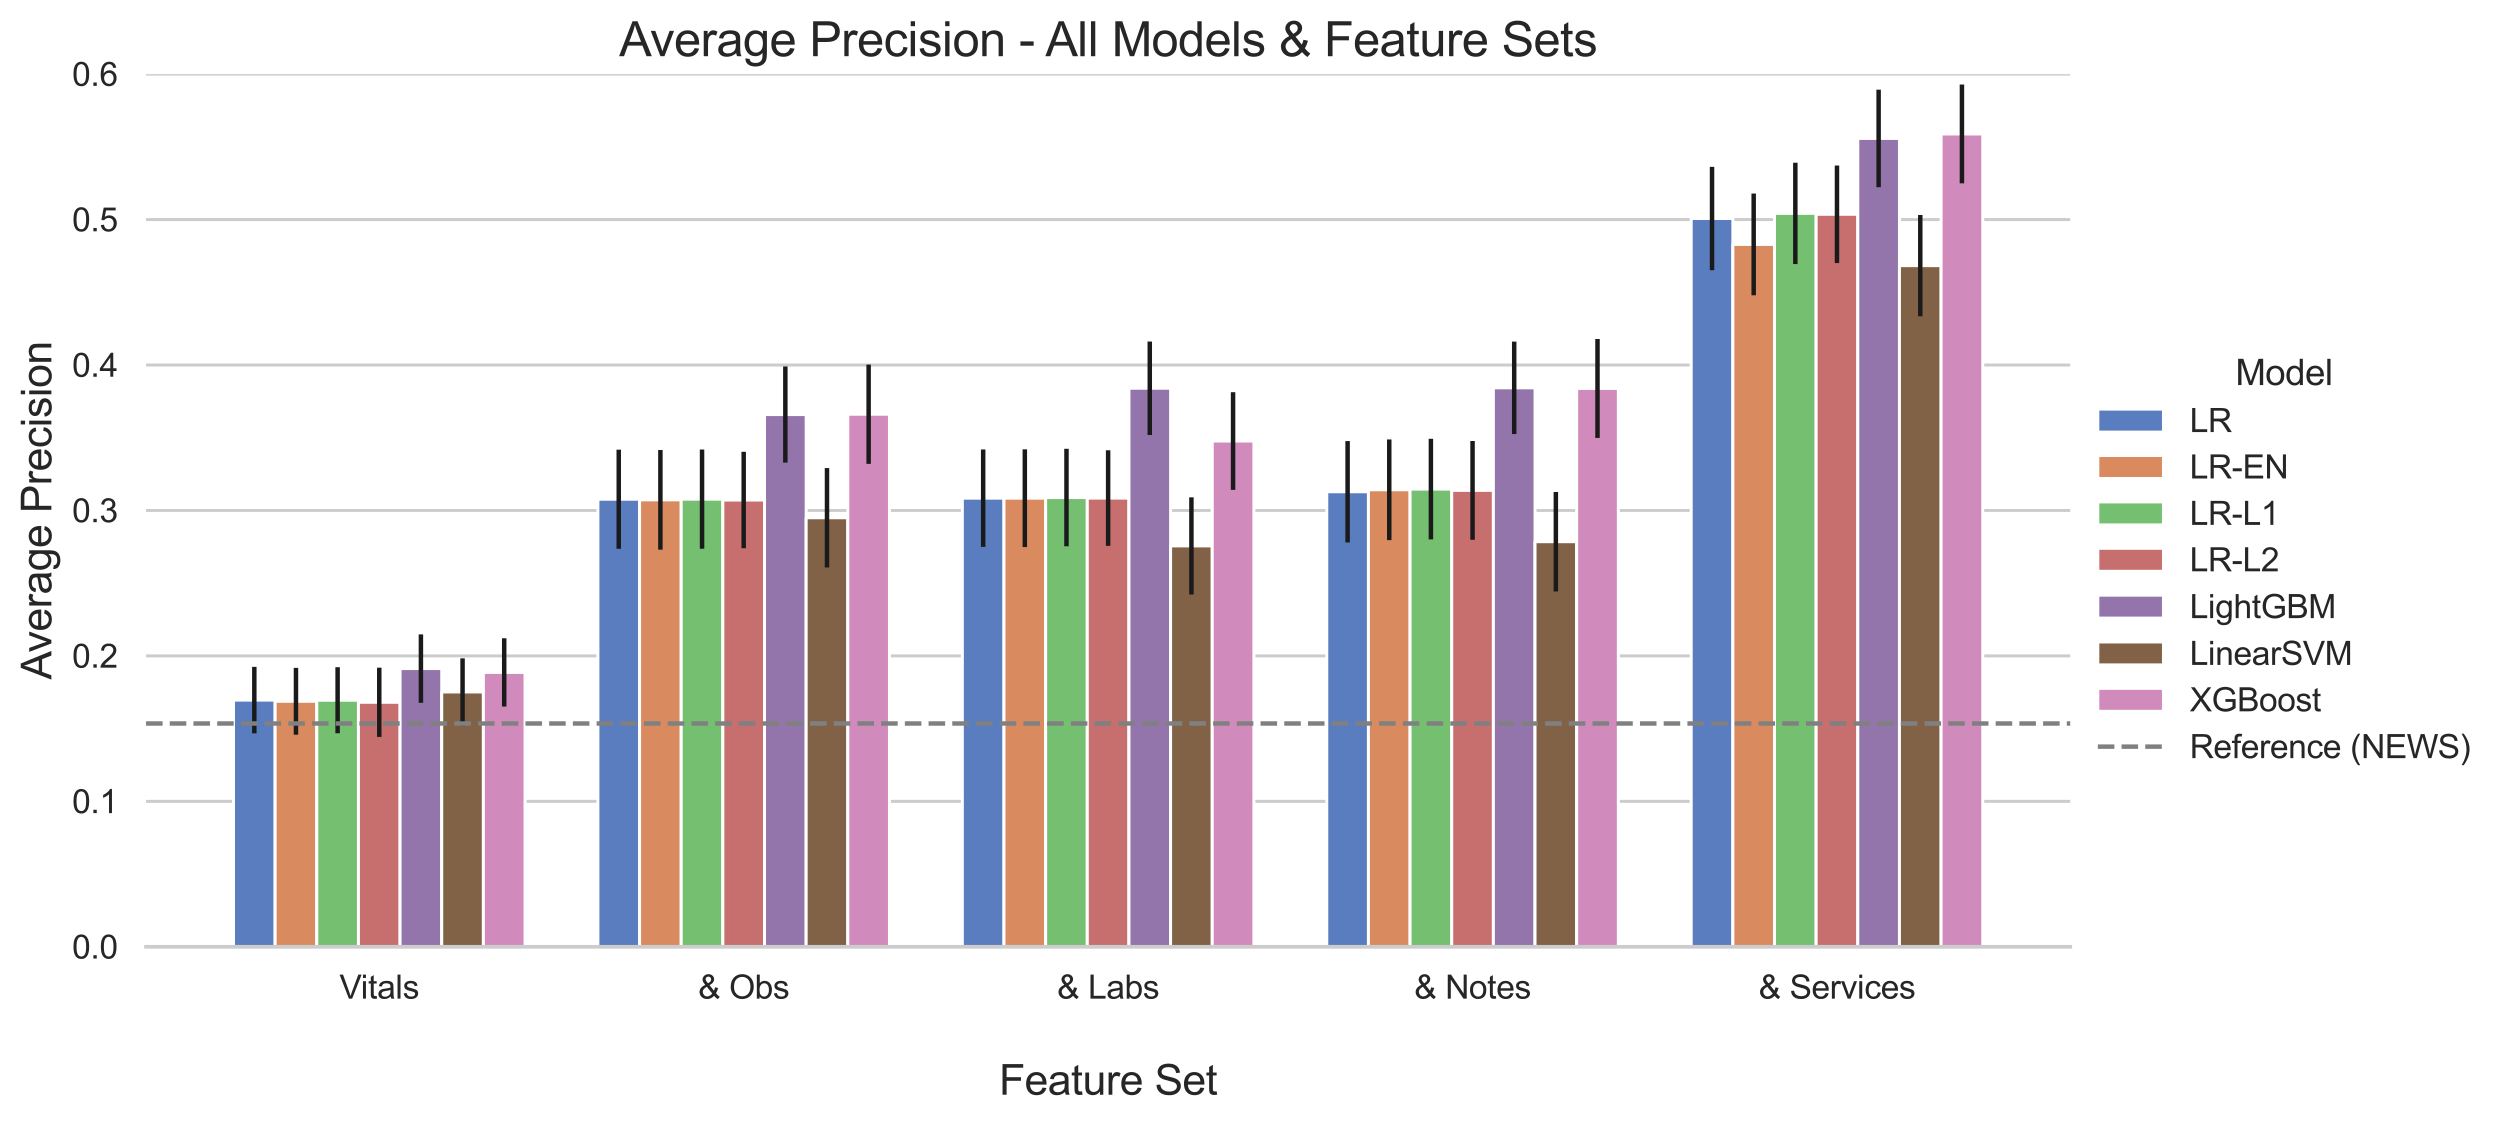 <?xml version="1.0" encoding="utf-8" standalone="no"?>
<!DOCTYPE svg PUBLIC "-//W3C//DTD SVG 1.1//EN"
  "http://www.w3.org/Graphics/SVG/1.1/DTD/svg11.dtd">
<svg xmlns:xlink="http://www.w3.org/1999/xlink" width="838.144pt" height="376.991pt" viewBox="0 0 838.144 376.991" xmlns="http://www.w3.org/2000/svg" version="1.1">
 <defs>
  <style type="text/css">*{stroke-linejoin: round; stroke-linecap: butt}</style>
 </defs>
 <g id="figure_1">
  <g id="patch_1">
   <path d="M 0 376.991 
L 838.144 376.991 
L 838.144 0 
L 0 0 
z
" style="fill: #ffffff"/>
  </g>
  <g id="axes_1">
   <g id="patch_2">
    <path d="M 48.958 317.428 
L 694.056 317.428 
L 694.056 24.848 
L 48.958 24.848 
z
" style="fill: #ffffff"/>
   </g>
   <g id="matplotlib.axis_1">
    <g id="xtick_1">
     <g id="text_1">
      <!-- Vitals -->
      <g style="fill: #262626" transform="translate(113.798 334.801)scale(0.11 -0.11)">
       <defs>
        <path id="ArialMT-56" d="M 1803 0 
L 28 4581 
L 684 4581 
L 1875 1253 
Q 2019 853 2116 503 
Q 2222 878 2363 1253 
L 3600 4581 
L 4219 4581 
L 2425 0 
L 1803 0 
z
" transform="scale(0.016)"/>
        <path id="ArialMT-69" d="M 425 3934 
L 425 4581 
L 988 4581 
L 988 3934 
L 425 3934 
z
M 425 0 
L 425 3319 
L 988 3319 
L 988 0 
L 425 0 
z
" transform="scale(0.016)"/>
        <path id="ArialMT-74" d="M 1650 503 
L 1731 6 
Q 1494 -44 1306 -44 
Q 1000 -44 831 53 
Q 663 150 594 308 
Q 525 466 525 972 
L 525 2881 
L 113 2881 
L 113 3319 
L 525 3319 
L 525 4141 
L 1084 4478 
L 1084 3319 
L 1650 3319 
L 1650 2881 
L 1084 2881 
L 1084 941 
Q 1084 700 1114 631 
Q 1144 563 1211 522 
Q 1278 481 1403 481 
Q 1497 481 1650 503 
z
" transform="scale(0.016)"/>
        <path id="ArialMT-61" d="M 2588 409 
Q 2275 144 1986 34 
Q 1697 -75 1366 -75 
Q 819 -75 525 192 
Q 231 459 231 875 
Q 231 1119 342 1320 
Q 453 1522 633 1644 
Q 813 1766 1038 1828 
Q 1203 1872 1538 1913 
Q 2219 1994 2541 2106 
Q 2544 2222 2544 2253 
Q 2544 2597 2384 2738 
Q 2169 2928 1744 2928 
Q 1347 2928 1158 2789 
Q 969 2650 878 2297 
L 328 2372 
Q 403 2725 575 2942 
Q 747 3159 1072 3276 
Q 1397 3394 1825 3394 
Q 2250 3394 2515 3294 
Q 2781 3194 2906 3042 
Q 3031 2891 3081 2659 
Q 3109 2516 3109 2141 
L 3109 1391 
Q 3109 606 3145 398 
Q 3181 191 3288 0 
L 2700 0 
Q 2613 175 2588 409 
z
M 2541 1666 
Q 2234 1541 1622 1453 
Q 1275 1403 1131 1340 
Q 988 1278 909 1158 
Q 831 1038 831 891 
Q 831 666 1001 516 
Q 1172 366 1500 366 
Q 1825 366 2078 508 
Q 2331 650 2450 897 
Q 2541 1088 2541 1459 
L 2541 1666 
z
" transform="scale(0.016)"/>
        <path id="ArialMT-6c" d="M 409 0 
L 409 4581 
L 972 4581 
L 972 0 
L 409 0 
z
" transform="scale(0.016)"/>
        <path id="ArialMT-73" d="M 197 991 
L 753 1078 
Q 800 744 1014 566 
Q 1228 388 1613 388 
Q 2000 388 2187 545 
Q 2375 703 2375 916 
Q 2375 1106 2209 1216 
Q 2094 1291 1634 1406 
Q 1016 1563 777 1677 
Q 538 1791 414 1992 
Q 291 2194 291 2438 
Q 291 2659 392 2848 
Q 494 3038 669 3163 
Q 800 3259 1026 3326 
Q 1253 3394 1513 3394 
Q 1903 3394 2198 3281 
Q 2494 3169 2634 2976 
Q 2775 2784 2828 2463 
L 2278 2388 
Q 2241 2644 2061 2787 
Q 1881 2931 1553 2931 
Q 1166 2931 1000 2803 
Q 834 2675 834 2503 
Q 834 2394 903 2306 
Q 972 2216 1119 2156 
Q 1203 2125 1616 2013 
Q 2213 1853 2448 1751 
Q 2684 1650 2818 1456 
Q 2953 1263 2953 975 
Q 2953 694 2789 445 
Q 2625 197 2315 61 
Q 2006 -75 1616 -75 
Q 969 -75 630 194 
Q 291 463 197 991 
z
" transform="scale(0.016)"/>
       </defs>
       <use xlink:href="#ArialMT-56"/>
       <use xlink:href="#ArialMT-69" x="64.949"/>
       <use xlink:href="#ArialMT-74" x="87.166"/>
       <use xlink:href="#ArialMT-61" x="114.949"/>
       <use xlink:href="#ArialMT-6c" x="170.564"/>
       <use xlink:href="#ArialMT-73" x="192.781"/>
      </g>
     </g>
    </g>
    <g id="xtick_2">
     <g id="text_2">
      <!-- &amp; Obs -->
      <g style="fill: #262626" transform="translate(234.046 334.801)scale(0.11 -0.11)">
       <defs>
        <path id="ArialMT-26" d="M 3041 541 
Q 2763 231 2434 76 
Q 2106 -78 1725 -78 
Q 1022 -78 609 397 
Q 275 784 275 1263 
Q 275 1688 548 2030 
Q 822 2372 1366 2631 
Q 1056 2988 953 3209 
Q 850 3431 850 3638 
Q 850 4050 1173 4354 
Q 1497 4659 1988 4659 
Q 2456 4659 2754 4371 
Q 3053 4084 3053 3681 
Q 3053 3028 2188 2566 
L 3009 1519 
Q 3150 1794 3228 2156 
L 3813 2031 
Q 3663 1431 3406 1044 
Q 3722 625 4122 341 
L 3744 -106 
Q 3403 113 3041 541 
z
M 1897 2928 
Q 2263 3144 2370 3306 
Q 2478 3469 2478 3666 
Q 2478 3900 2329 4048 
Q 2181 4197 1959 4197 
Q 1731 4197 1579 4050 
Q 1428 3903 1428 3691 
Q 1428 3584 1483 3467 
Q 1538 3350 1647 3219 
L 1897 2928 
z
M 2688 984 
L 1656 2263 
Q 1200 1991 1040 1758 
Q 881 1525 881 1297 
Q 881 1019 1103 719 
Q 1325 419 1731 419 
Q 1984 419 2254 576 
Q 2525 734 2688 984 
z
" transform="scale(0.016)"/>
        <path id="ArialMT-20" transform="scale(0.016)"/>
        <path id="ArialMT-4f" d="M 309 2231 
Q 309 3372 921 4017 
Q 1534 4663 2503 4663 
Q 3138 4663 3647 4359 
Q 4156 4056 4423 3514 
Q 4691 2972 4691 2284 
Q 4691 1588 4409 1038 
Q 4128 488 3612 205 
Q 3097 -78 2500 -78 
Q 1853 -78 1343 234 
Q 834 547 571 1087 
Q 309 1628 309 2231 
z
M 934 2222 
Q 934 1394 1379 917 
Q 1825 441 2497 441 
Q 3181 441 3623 922 
Q 4066 1403 4066 2288 
Q 4066 2847 3877 3264 
Q 3688 3681 3323 3911 
Q 2959 4141 2506 4141 
Q 1863 4141 1398 3698 
Q 934 3256 934 2222 
z
" transform="scale(0.016)"/>
        <path id="ArialMT-62" d="M 941 0 
L 419 0 
L 419 4581 
L 981 4581 
L 981 2947 
Q 1338 3394 1891 3394 
Q 2197 3394 2470 3270 
Q 2744 3147 2920 2923 
Q 3097 2700 3197 2384 
Q 3297 2069 3297 1709 
Q 3297 856 2875 390 
Q 2453 -75 1863 -75 
Q 1275 -75 941 416 
L 941 0 
z
M 934 1684 
Q 934 1088 1097 822 
Q 1363 388 1816 388 
Q 2184 388 2453 708 
Q 2722 1028 2722 1663 
Q 2722 2313 2464 2622 
Q 2206 2931 1841 2931 
Q 1472 2931 1203 2611 
Q 934 2291 934 1684 
z
" transform="scale(0.016)"/>
       </defs>
       <use xlink:href="#ArialMT-26"/>
       <use xlink:href="#ArialMT-20" x="66.699"/>
       <use xlink:href="#ArialMT-4f" x="94.482"/>
       <use xlink:href="#ArialMT-62" x="172.266"/>
       <use xlink:href="#ArialMT-73" x="227.881"/>
      </g>
     </g>
    </g>
    <g id="xtick_3">
     <g id="text_3">
      <!-- &amp; Labs -->
      <g style="fill: #262626" transform="translate(354.385 334.801)scale(0.11 -0.11)">
       <defs>
        <path id="ArialMT-4c" d="M 469 0 
L 469 4581 
L 1075 4581 
L 1075 541 
L 3331 541 
L 3331 0 
L 469 0 
z
" transform="scale(0.016)"/>
       </defs>
       <use xlink:href="#ArialMT-26"/>
       <use xlink:href="#ArialMT-20" x="66.699"/>
       <use xlink:href="#ArialMT-4c" x="94.482"/>
       <use xlink:href="#ArialMT-61" x="150.098"/>
       <use xlink:href="#ArialMT-62" x="205.713"/>
       <use xlink:href="#ArialMT-73" x="261.328"/>
      </g>
     </g>
    </g>
    <g id="xtick_4">
     <g id="text_4">
      <!-- &amp; Notes -->
      <g style="fill: #262626" transform="translate(474.121 334.801)scale(0.11 -0.11)">
       <defs>
        <path id="ArialMT-4e" d="M 488 0 
L 488 4581 
L 1109 4581 
L 3516 984 
L 3516 4581 
L 4097 4581 
L 4097 0 
L 3475 0 
L 1069 3600 
L 1069 0 
L 488 0 
z
" transform="scale(0.016)"/>
        <path id="ArialMT-6f" d="M 213 1659 
Q 213 2581 725 3025 
Q 1153 3394 1769 3394 
Q 2453 3394 2887 2945 
Q 3322 2497 3322 1706 
Q 3322 1066 3130 698 
Q 2938 331 2570 128 
Q 2203 -75 1769 -75 
Q 1072 -75 642 372 
Q 213 819 213 1659 
z
M 791 1659 
Q 791 1022 1069 705 
Q 1347 388 1769 388 
Q 2188 388 2466 706 
Q 2744 1025 2744 1678 
Q 2744 2294 2464 2611 
Q 2184 2928 1769 2928 
Q 1347 2928 1069 2612 
Q 791 2297 791 1659 
z
" transform="scale(0.016)"/>
        <path id="ArialMT-65" d="M 2694 1069 
L 3275 997 
Q 3138 488 2766 206 
Q 2394 -75 1816 -75 
Q 1088 -75 661 373 
Q 234 822 234 1631 
Q 234 2469 665 2931 
Q 1097 3394 1784 3394 
Q 2450 3394 2872 2941 
Q 3294 2488 3294 1666 
Q 3294 1616 3291 1516 
L 816 1516 
Q 847 969 1125 678 
Q 1403 388 1819 388 
Q 2128 388 2347 550 
Q 2566 713 2694 1069 
z
M 847 1978 
L 2700 1978 
Q 2663 2397 2488 2606 
Q 2219 2931 1791 2931 
Q 1403 2931 1139 2672 
Q 875 2413 847 1978 
z
" transform="scale(0.016)"/>
       </defs>
       <use xlink:href="#ArialMT-26"/>
       <use xlink:href="#ArialMT-20" x="66.699"/>
       <use xlink:href="#ArialMT-4e" x="94.482"/>
       <use xlink:href="#ArialMT-6f" x="166.699"/>
       <use xlink:href="#ArialMT-74" x="222.314"/>
       <use xlink:href="#ArialMT-65" x="250.098"/>
       <use xlink:href="#ArialMT-73" x="305.713"/>
      </g>
     </g>
    </g>
    <g id="xtick_5">
     <g id="text_5">
      <!-- &amp; Services -->
      <g style="fill: #262626" transform="translate(589.576 334.801)scale(0.11 -0.11)">
       <defs>
        <path id="ArialMT-53" d="M 288 1472 
L 859 1522 
Q 900 1178 1048 958 
Q 1197 738 1509 602 
Q 1822 466 2213 466 
Q 2559 466 2825 569 
Q 3091 672 3220 851 
Q 3350 1031 3350 1244 
Q 3350 1459 3225 1620 
Q 3100 1781 2813 1891 
Q 2628 1963 1997 2114 
Q 1366 2266 1113 2400 
Q 784 2572 623 2826 
Q 463 3081 463 3397 
Q 463 3744 659 4045 
Q 856 4347 1234 4503 
Q 1613 4659 2075 4659 
Q 2584 4659 2973 4495 
Q 3363 4331 3572 4012 
Q 3781 3694 3797 3291 
L 3216 3247 
Q 3169 3681 2898 3903 
Q 2628 4125 2100 4125 
Q 1550 4125 1298 3923 
Q 1047 3722 1047 3438 
Q 1047 3191 1225 3031 
Q 1400 2872 2139 2705 
Q 2878 2538 3153 2413 
Q 3553 2228 3743 1945 
Q 3934 1663 3934 1294 
Q 3934 928 3725 604 
Q 3516 281 3123 101 
Q 2731 -78 2241 -78 
Q 1619 -78 1198 103 
Q 778 284 539 648 
Q 300 1013 288 1472 
z
" transform="scale(0.016)"/>
        <path id="ArialMT-72" d="M 416 0 
L 416 3319 
L 922 3319 
L 922 2816 
Q 1116 3169 1280 3281 
Q 1444 3394 1641 3394 
Q 1925 3394 2219 3213 
L 2025 2691 
Q 1819 2813 1613 2813 
Q 1428 2813 1281 2702 
Q 1134 2591 1072 2394 
Q 978 2094 978 1738 
L 978 0 
L 416 0 
z
" transform="scale(0.016)"/>
        <path id="ArialMT-76" d="M 1344 0 
L 81 3319 
L 675 3319 
L 1388 1331 
Q 1503 1009 1600 663 
Q 1675 925 1809 1294 
L 2547 3319 
L 3125 3319 
L 1869 0 
L 1344 0 
z
" transform="scale(0.016)"/>
        <path id="ArialMT-63" d="M 2588 1216 
L 3141 1144 
Q 3050 572 2676 248 
Q 2303 -75 1759 -75 
Q 1078 -75 664 370 
Q 250 816 250 1647 
Q 250 2184 428 2587 
Q 606 2991 970 3192 
Q 1334 3394 1763 3394 
Q 2303 3394 2647 3120 
Q 2991 2847 3088 2344 
L 2541 2259 
Q 2463 2594 2264 2762 
Q 2066 2931 1784 2931 
Q 1359 2931 1093 2626 
Q 828 2322 828 1663 
Q 828 994 1084 691 
Q 1341 388 1753 388 
Q 2084 388 2306 591 
Q 2528 794 2588 1216 
z
" transform="scale(0.016)"/>
       </defs>
       <use xlink:href="#ArialMT-26"/>
       <use xlink:href="#ArialMT-20" x="66.699"/>
       <use xlink:href="#ArialMT-53" x="94.482"/>
       <use xlink:href="#ArialMT-65" x="161.182"/>
       <use xlink:href="#ArialMT-72" x="216.797"/>
       <use xlink:href="#ArialMT-76" x="250.098"/>
       <use xlink:href="#ArialMT-69" x="300.098"/>
       <use xlink:href="#ArialMT-63" x="322.314"/>
       <use xlink:href="#ArialMT-65" x="372.314"/>
       <use xlink:href="#ArialMT-73" x="427.93"/>
      </g>
     </g>
    </g>
    <g id="text_6">
     <!-- Feature Set -->
     <g style="fill: #262626" transform="translate(334.934 367.008)scale(0.14 -0.14)">
      <defs>
       <path id="ArialMT-46" d="M 525 0 
L 525 4581 
L 3616 4581 
L 3616 4041 
L 1131 4041 
L 1131 2622 
L 3281 2622 
L 3281 2081 
L 1131 2081 
L 1131 0 
L 525 0 
z
" transform="scale(0.016)"/>
       <path id="ArialMT-75" d="M 2597 0 
L 2597 488 
Q 2209 -75 1544 -75 
Q 1250 -75 995 37 
Q 741 150 617 320 
Q 494 491 444 738 
Q 409 903 409 1263 
L 409 3319 
L 972 3319 
L 972 1478 
Q 972 1038 1006 884 
Q 1059 663 1231 536 
Q 1403 409 1656 409 
Q 1909 409 2131 539 
Q 2353 669 2445 892 
Q 2538 1116 2538 1541 
L 2538 3319 
L 3100 3319 
L 3100 0 
L 2597 0 
z
" transform="scale(0.016)"/>
      </defs>
      <use xlink:href="#ArialMT-46"/>
      <use xlink:href="#ArialMT-65" x="61.084"/>
      <use xlink:href="#ArialMT-61" x="116.699"/>
      <use xlink:href="#ArialMT-74" x="172.314"/>
      <use xlink:href="#ArialMT-75" x="200.098"/>
      <use xlink:href="#ArialMT-72" x="255.713"/>
      <use xlink:href="#ArialMT-65" x="289.014"/>
      <use xlink:href="#ArialMT-20" x="344.629"/>
      <use xlink:href="#ArialMT-53" x="372.412"/>
      <use xlink:href="#ArialMT-65" x="439.111"/>
      <use xlink:href="#ArialMT-74" x="494.727"/>
     </g>
    </g>
   </g>
   <g id="matplotlib.axis_2">
    <g id="ytick_1">
     <g id="line2d_1">
      <path d="M 48.958 317.428 
L 694.056 317.428 
" clip-path="url(#peb09b0ba87)" style="fill: none; stroke: #cccccc; stroke-linecap: round"/>
     </g>
     <g id="text_7">
      <!-- 0.0 -->
      <g style="fill: #262626" transform="translate(24.168 321.364)scale(0.11 -0.11)">
       <defs>
        <path id="ArialMT-30" d="M 266 2259 
Q 266 3072 433 3567 
Q 600 4063 929 4331 
Q 1259 4600 1759 4600 
Q 2128 4600 2406 4451 
Q 2684 4303 2865 4023 
Q 3047 3744 3150 3342 
Q 3253 2941 3253 2259 
Q 3253 1453 3087 958 
Q 2922 463 2592 192 
Q 2263 -78 1759 -78 
Q 1097 -78 719 397 
Q 266 969 266 2259 
z
M 844 2259 
Q 844 1131 1108 757 
Q 1372 384 1759 384 
Q 2147 384 2411 759 
Q 2675 1134 2675 2259 
Q 2675 3391 2411 3762 
Q 2147 4134 1753 4134 
Q 1366 4134 1134 3806 
Q 844 3388 844 2259 
z
" transform="scale(0.016)"/>
        <path id="ArialMT-2e" d="M 581 0 
L 581 641 
L 1222 641 
L 1222 0 
L 581 0 
z
" transform="scale(0.016)"/>
       </defs>
       <use xlink:href="#ArialMT-30"/>
       <use xlink:href="#ArialMT-2e" x="55.615"/>
       <use xlink:href="#ArialMT-30" x="83.398"/>
      </g>
     </g>
    </g>
    <g id="ytick_2">
     <g id="line2d_2">
      <path d="M 48.958 268.664 
L 694.056 268.664 
" clip-path="url(#peb09b0ba87)" style="fill: none; stroke: #cccccc; stroke-linecap: round"/>
     </g>
     <g id="text_8">
      <!-- 0.1 -->
      <g style="fill: #262626" transform="translate(24.168 272.601)scale(0.11 -0.11)">
       <defs>
        <path id="ArialMT-31" d="M 2384 0 
L 1822 0 
L 1822 3584 
Q 1619 3391 1289 3197 
Q 959 3003 697 2906 
L 697 3450 
Q 1169 3672 1522 3987 
Q 1875 4303 2022 4600 
L 2384 4600 
L 2384 0 
z
" transform="scale(0.016)"/>
       </defs>
       <use xlink:href="#ArialMT-30"/>
       <use xlink:href="#ArialMT-2e" x="55.615"/>
       <use xlink:href="#ArialMT-31" x="83.398"/>
      </g>
     </g>
    </g>
    <g id="ytick_3">
     <g id="line2d_3">
      <path d="M 48.958 219.901 
L 694.056 219.901 
" clip-path="url(#peb09b0ba87)" style="fill: none; stroke: #cccccc; stroke-linecap: round"/>
     </g>
     <g id="text_9">
      <!-- 0.2 -->
      <g style="fill: #262626" transform="translate(24.168 223.838)scale(0.11 -0.11)">
       <defs>
        <path id="ArialMT-32" d="M 3222 541 
L 3222 0 
L 194 0 
Q 188 203 259 391 
Q 375 700 629 1000 
Q 884 1300 1366 1694 
Q 2113 2306 2375 2664 
Q 2638 3022 2638 3341 
Q 2638 3675 2398 3904 
Q 2159 4134 1775 4134 
Q 1369 4134 1125 3890 
Q 881 3647 878 3216 
L 300 3275 
Q 359 3922 746 4261 
Q 1134 4600 1788 4600 
Q 2447 4600 2831 4234 
Q 3216 3869 3216 3328 
Q 3216 3053 3103 2787 
Q 2991 2522 2730 2228 
Q 2469 1934 1863 1422 
Q 1356 997 1212 845 
Q 1069 694 975 541 
L 3222 541 
z
" transform="scale(0.016)"/>
       </defs>
       <use xlink:href="#ArialMT-30"/>
       <use xlink:href="#ArialMT-2e" x="55.615"/>
       <use xlink:href="#ArialMT-32" x="83.398"/>
      </g>
     </g>
    </g>
    <g id="ytick_4">
     <g id="line2d_4">
      <path d="M 48.958 171.137 
L 694.056 171.137 
" clip-path="url(#peb09b0ba87)" style="fill: none; stroke: #cccccc; stroke-linecap: round"/>
     </g>
     <g id="text_10">
      <!-- 0.3 -->
      <g style="fill: #262626" transform="translate(24.168 175.074)scale(0.11 -0.11)">
       <defs>
        <path id="ArialMT-33" d="M 269 1209 
L 831 1284 
Q 928 806 1161 595 
Q 1394 384 1728 384 
Q 2125 384 2398 659 
Q 2672 934 2672 1341 
Q 2672 1728 2419 1979 
Q 2166 2231 1775 2231 
Q 1616 2231 1378 2169 
L 1441 2663 
Q 1497 2656 1531 2656 
Q 1891 2656 2178 2843 
Q 2466 3031 2466 3422 
Q 2466 3731 2256 3934 
Q 2047 4138 1716 4138 
Q 1388 4138 1169 3931 
Q 950 3725 888 3313 
L 325 3413 
Q 428 3978 793 4289 
Q 1159 4600 1703 4600 
Q 2078 4600 2393 4439 
Q 2709 4278 2876 4000 
Q 3044 3722 3044 3409 
Q 3044 3113 2884 2869 
Q 2725 2625 2413 2481 
Q 2819 2388 3044 2092 
Q 3269 1797 3269 1353 
Q 3269 753 2831 336 
Q 2394 -81 1725 -81 
Q 1122 -81 723 278 
Q 325 638 269 1209 
z
" transform="scale(0.016)"/>
       </defs>
       <use xlink:href="#ArialMT-30"/>
       <use xlink:href="#ArialMT-2e" x="55.615"/>
       <use xlink:href="#ArialMT-33" x="83.398"/>
      </g>
     </g>
    </g>
    <g id="ytick_5">
     <g id="line2d_5">
      <path d="M 48.958 122.374 
L 694.056 122.374 
" clip-path="url(#peb09b0ba87)" style="fill: none; stroke: #cccccc; stroke-linecap: round"/>
     </g>
     <g id="text_11">
      <!-- 0.4 -->
      <g style="fill: #262626" transform="translate(24.168 126.311)scale(0.11 -0.11)">
       <defs>
        <path id="ArialMT-34" d="M 2069 0 
L 2069 1097 
L 81 1097 
L 81 1613 
L 2172 4581 
L 2631 4581 
L 2631 1613 
L 3250 1613 
L 3250 1097 
L 2631 1097 
L 2631 0 
L 2069 0 
z
M 2069 1613 
L 2069 3678 
L 634 1613 
L 2069 1613 
z
" transform="scale(0.016)"/>
       </defs>
       <use xlink:href="#ArialMT-30"/>
       <use xlink:href="#ArialMT-2e" x="55.615"/>
       <use xlink:href="#ArialMT-34" x="83.398"/>
      </g>
     </g>
    </g>
    <g id="ytick_6">
     <g id="line2d_6">
      <path d="M 48.958 73.611 
L 694.056 73.611 
" clip-path="url(#peb09b0ba87)" style="fill: none; stroke: #cccccc; stroke-linecap: round"/>
     </g>
     <g id="text_12">
      <!-- 0.5 -->
      <g style="fill: #262626" transform="translate(24.168 77.548)scale(0.11 -0.11)">
       <defs>
        <path id="ArialMT-35" d="M 266 1200 
L 856 1250 
Q 922 819 1161 601 
Q 1400 384 1738 384 
Q 2144 384 2425 690 
Q 2706 997 2706 1503 
Q 2706 1984 2436 2262 
Q 2166 2541 1728 2541 
Q 1456 2541 1237 2417 
Q 1019 2294 894 2097 
L 366 2166 
L 809 4519 
L 3088 4519 
L 3088 3981 
L 1259 3981 
L 1013 2750 
Q 1425 3038 1878 3038 
Q 2478 3038 2890 2622 
Q 3303 2206 3303 1553 
Q 3303 931 2941 478 
Q 2500 -78 1738 -78 
Q 1113 -78 717 272 
Q 322 622 266 1200 
z
" transform="scale(0.016)"/>
       </defs>
       <use xlink:href="#ArialMT-30"/>
       <use xlink:href="#ArialMT-2e" x="55.615"/>
       <use xlink:href="#ArialMT-35" x="83.398"/>
      </g>
     </g>
    </g>
    <g id="ytick_7">
     <g id="line2d_7">
      <path d="M 48.958 24.848 
L 694.056 24.848 
" clip-path="url(#peb09b0ba87)" style="fill: none; stroke: #cccccc; stroke-linecap: round"/>
     </g>
     <g id="text_13">
      <!-- 0.6 -->
      <g style="fill: #262626" transform="translate(24.168 28.784)scale(0.11 -0.11)">
       <defs>
        <path id="ArialMT-36" d="M 3184 3459 
L 2625 3416 
Q 2550 3747 2413 3897 
Q 2184 4138 1850 4138 
Q 1581 4138 1378 3988 
Q 1113 3794 959 3422 
Q 806 3050 800 2363 
Q 1003 2672 1297 2822 
Q 1591 2972 1913 2972 
Q 2475 2972 2870 2558 
Q 3266 2144 3266 1488 
Q 3266 1056 3080 686 
Q 2894 316 2569 119 
Q 2244 -78 1831 -78 
Q 1128 -78 684 439 
Q 241 956 241 2144 
Q 241 3472 731 4075 
Q 1159 4600 1884 4600 
Q 2425 4600 2770 4297 
Q 3116 3994 3184 3459 
z
M 888 1484 
Q 888 1194 1011 928 
Q 1134 663 1356 523 
Q 1578 384 1822 384 
Q 2178 384 2434 671 
Q 2691 959 2691 1453 
Q 2691 1928 2437 2201 
Q 2184 2475 1800 2475 
Q 1419 2475 1153 2201 
Q 888 1928 888 1484 
z
" transform="scale(0.016)"/>
       </defs>
       <use xlink:href="#ArialMT-30"/>
       <use xlink:href="#ArialMT-2e" x="55.615"/>
       <use xlink:href="#ArialMT-36" x="83.398"/>
      </g>
     </g>
    </g>
    <g id="text_14">
     <!-- Average Precision -->
     <g style="fill: #262626" transform="translate(17.221 227.819)rotate(-90)scale(0.14 -0.14)">
      <defs>
       <path id="ArialMT-41" d="M -9 0 
L 1750 4581 
L 2403 4581 
L 4278 0 
L 3588 0 
L 3053 1388 
L 1138 1388 
L 634 0 
L -9 0 
z
M 1313 1881 
L 2866 1881 
L 2388 3150 
Q 2169 3728 2063 4100 
Q 1975 3659 1816 3225 
L 1313 1881 
z
" transform="scale(0.016)"/>
       <path id="ArialMT-67" d="M 319 -275 
L 866 -356 
Q 900 -609 1056 -725 
Q 1266 -881 1628 -881 
Q 2019 -881 2231 -725 
Q 2444 -569 2519 -288 
Q 2563 -116 2559 434 
Q 2191 0 1641 0 
Q 956 0 581 494 
Q 206 988 206 1678 
Q 206 2153 378 2554 
Q 550 2956 876 3175 
Q 1203 3394 1644 3394 
Q 2231 3394 2613 2919 
L 2613 3319 
L 3131 3319 
L 3131 450 
Q 3131 -325 2973 -648 
Q 2816 -972 2473 -1159 
Q 2131 -1347 1631 -1347 
Q 1038 -1347 672 -1080 
Q 306 -813 319 -275 
z
M 784 1719 
Q 784 1066 1043 766 
Q 1303 466 1694 466 
Q 2081 466 2343 764 
Q 2606 1063 2606 1700 
Q 2606 2309 2336 2618 
Q 2066 2928 1684 2928 
Q 1309 2928 1046 2623 
Q 784 2319 784 1719 
z
" transform="scale(0.016)"/>
       <path id="ArialMT-50" d="M 494 0 
L 494 4581 
L 2222 4581 
Q 2678 4581 2919 4538 
Q 3256 4481 3484 4323 
Q 3713 4166 3852 3881 
Q 3991 3597 3991 3256 
Q 3991 2672 3619 2267 
Q 3247 1863 2275 1863 
L 1100 1863 
L 1100 0 
L 494 0 
z
M 1100 2403 
L 2284 2403 
Q 2872 2403 3119 2622 
Q 3366 2841 3366 3238 
Q 3366 3525 3220 3729 
Q 3075 3934 2838 4000 
Q 2684 4041 2272 4041 
L 1100 4041 
L 1100 2403 
z
" transform="scale(0.016)"/>
       <path id="ArialMT-6e" d="M 422 0 
L 422 3319 
L 928 3319 
L 928 2847 
Q 1294 3394 1984 3394 
Q 2284 3394 2536 3286 
Q 2788 3178 2913 3003 
Q 3038 2828 3088 2588 
Q 3119 2431 3119 2041 
L 3119 0 
L 2556 0 
L 2556 2019 
Q 2556 2363 2490 2533 
Q 2425 2703 2258 2804 
Q 2091 2906 1866 2906 
Q 1506 2906 1245 2678 
Q 984 2450 984 1813 
L 984 0 
L 422 0 
z
" transform="scale(0.016)"/>
      </defs>
      <use xlink:href="#ArialMT-41"/>
      <use xlink:href="#ArialMT-76" x="64.949"/>
      <use xlink:href="#ArialMT-65" x="114.949"/>
      <use xlink:href="#ArialMT-72" x="170.564"/>
      <use xlink:href="#ArialMT-61" x="203.865"/>
      <use xlink:href="#ArialMT-67" x="259.48"/>
      <use xlink:href="#ArialMT-65" x="315.096"/>
      <use xlink:href="#ArialMT-20" x="370.711"/>
      <use xlink:href="#ArialMT-50" x="398.494"/>
      <use xlink:href="#ArialMT-72" x="465.193"/>
      <use xlink:href="#ArialMT-65" x="498.494"/>
      <use xlink:href="#ArialMT-63" x="554.109"/>
      <use xlink:href="#ArialMT-69" x="604.109"/>
      <use xlink:href="#ArialMT-73" x="626.326"/>
      <use xlink:href="#ArialMT-69" x="676.326"/>
      <use xlink:href="#ArialMT-6f" x="698.543"/>
      <use xlink:href="#ArialMT-6e" x="754.158"/>
     </g>
    </g>
   </g>
   <g id="patch_3">
    <path d="M 78.28 317.428 
L 92.243 317.428 
L 92.243 234.72 
L 78.28 234.72 
z
" clip-path="url(#peb09b0ba87)" style="fill: #597dbf; stroke: #ffffff; stroke-linejoin: miter"/>
   </g>
   <g id="patch_4">
    <path d="M 200.458 317.428 
L 214.421 317.428 
L 214.421 167.367 
L 200.458 167.367 
z
" clip-path="url(#peb09b0ba87)" style="fill: #597dbf; stroke: #ffffff; stroke-linejoin: miter"/>
   </g>
   <g id="patch_5">
    <path d="M 322.636 317.428 
L 336.599 317.428 
L 336.599 167.021 
L 322.636 167.021 
z
" clip-path="url(#peb09b0ba87)" style="fill: #597dbf; stroke: #ffffff; stroke-linejoin: miter"/>
   </g>
   <g id="patch_6">
    <path d="M 444.813 317.428 
L 458.776 317.428 
L 458.776 164.863 
L 444.813 164.863 
z
" clip-path="url(#peb09b0ba87)" style="fill: #597dbf; stroke: #ffffff; stroke-linejoin: miter"/>
   </g>
   <g id="patch_7">
    <path d="M 566.991 317.428 
L 580.954 317.428 
L 580.954 73.267 
L 566.991 73.267 
z
" clip-path="url(#peb09b0ba87)" style="fill: #597dbf; stroke: #ffffff; stroke-linejoin: miter"/>
   </g>
   <g id="patch_8">
    <path d="M 92.243 317.428 
L 106.206 317.428 
L 106.206 235.124 
L 92.243 235.124 
z
" clip-path="url(#peb09b0ba87)" style="fill: #d98b5f; stroke: #ffffff; stroke-linejoin: miter"/>
   </g>
   <g id="patch_9">
    <path d="M 214.421 317.428 
L 228.384 317.428 
L 228.384 167.579 
L 214.421 167.579 
z
" clip-path="url(#peb09b0ba87)" style="fill: #d98b5f; stroke: #ffffff; stroke-linejoin: miter"/>
   </g>
   <g id="patch_10">
    <path d="M 336.599 317.428 
L 350.562 317.428 
L 350.562 167.026 
L 336.599 167.026 
z
" clip-path="url(#peb09b0ba87)" style="fill: #d98b5f; stroke: #ffffff; stroke-linejoin: miter"/>
   </g>
   <g id="patch_11">
    <path d="M 458.776 317.428 
L 472.74 317.428 
L 472.74 164.211 
L 458.776 164.211 
z
" clip-path="url(#peb09b0ba87)" style="fill: #d98b5f; stroke: #ffffff; stroke-linejoin: miter"/>
   </g>
   <g id="patch_12">
    <path d="M 580.954 317.428 
L 594.917 317.428 
L 594.917 81.941 
L 580.954 81.941 
z
" clip-path="url(#peb09b0ba87)" style="fill: #d98b5f; stroke: #ffffff; stroke-linejoin: miter"/>
   </g>
   <g id="patch_13">
    <path d="M 106.206 317.428 
L 120.17 317.428 
L 120.17 234.759 
L 106.206 234.759 
z
" clip-path="url(#peb09b0ba87)" style="fill: #75bf71; stroke: #ffffff; stroke-linejoin: miter"/>
   </g>
   <g id="patch_14">
    <path d="M 228.384 317.428 
L 242.347 317.428 
L 242.347 167.346 
L 228.384 167.346 
z
" clip-path="url(#peb09b0ba87)" style="fill: #75bf71; stroke: #ffffff; stroke-linejoin: miter"/>
   </g>
   <g id="patch_15">
    <path d="M 350.562 317.428 
L 364.525 317.428 
L 364.525 166.807 
L 350.562 166.807 
z
" clip-path="url(#peb09b0ba87)" style="fill: #75bf71; stroke: #ffffff; stroke-linejoin: miter"/>
   </g>
   <g id="patch_16">
    <path d="M 472.74 317.428 
L 486.703 317.428 
L 486.703 163.972 
L 472.74 163.972 
z
" clip-path="url(#peb09b0ba87)" style="fill: #75bf71; stroke: #ffffff; stroke-linejoin: miter"/>
   </g>
   <g id="patch_17">
    <path d="M 594.917 317.428 
L 608.881 317.428 
L 608.881 71.541 
L 594.917 71.541 
z
" clip-path="url(#peb09b0ba87)" style="fill: #75bf71; stroke: #ffffff; stroke-linejoin: miter"/>
   </g>
   <g id="patch_18">
    <path d="M 120.17 317.428 
L 134.133 317.428 
L 134.133 235.455 
L 120.17 235.455 
z
" clip-path="url(#peb09b0ba87)" style="fill: #c76e6e; stroke: #ffffff; stroke-linejoin: miter"/>
   </g>
   <g id="patch_19">
    <path d="M 242.347 317.428 
L 256.311 317.428 
L 256.311 167.631 
L 242.347 167.631 
z
" clip-path="url(#peb09b0ba87)" style="fill: #c76e6e; stroke: #ffffff; stroke-linejoin: miter"/>
   </g>
   <g id="patch_20">
    <path d="M 364.525 317.428 
L 378.488 317.428 
L 378.488 166.985 
L 364.525 166.985 
z
" clip-path="url(#peb09b0ba87)" style="fill: #c76e6e; stroke: #ffffff; stroke-linejoin: miter"/>
   </g>
   <g id="patch_21">
    <path d="M 486.703 317.428 
L 500.666 317.428 
L 500.666 164.407 
L 486.703 164.407 
z
" clip-path="url(#peb09b0ba87)" style="fill: #c76e6e; stroke: #ffffff; stroke-linejoin: miter"/>
   </g>
   <g id="patch_22">
    <path d="M 608.881 317.428 
L 622.844 317.428 
L 622.844 71.846 
L 608.881 71.846 
z
" clip-path="url(#peb09b0ba87)" style="fill: #c76e6e; stroke: #ffffff; stroke-linejoin: miter"/>
   </g>
   <g id="patch_23">
    <path d="M 134.133 317.428 
L 148.096 317.428 
L 148.096 224.155 
L 134.133 224.155 
z
" clip-path="url(#peb09b0ba87)" style="fill: #9475ab; stroke: #ffffff; stroke-linejoin: miter"/>
   </g>
   <g id="patch_24">
    <path d="M 256.311 317.428 
L 270.274 317.428 
L 270.274 138.984 
L 256.311 138.984 
z
" clip-path="url(#peb09b0ba87)" style="fill: #9475ab; stroke: #ffffff; stroke-linejoin: miter"/>
   </g>
   <g id="patch_25">
    <path d="M 378.488 317.428 
L 392.451 317.428 
L 392.451 130.169 
L 378.488 130.169 
z
" clip-path="url(#peb09b0ba87)" style="fill: #9475ab; stroke: #ffffff; stroke-linejoin: miter"/>
   </g>
   <g id="patch_26">
    <path d="M 500.666 317.428 
L 514.629 317.428 
L 514.629 130.031 
L 500.666 130.031 
z
" clip-path="url(#peb09b0ba87)" style="fill: #9475ab; stroke: #ffffff; stroke-linejoin: miter"/>
   </g>
   <g id="patch_27">
    <path d="M 622.844 317.428 
L 636.807 317.428 
L 636.807 46.406 
L 622.844 46.406 
z
" clip-path="url(#peb09b0ba87)" style="fill: #9475ab; stroke: #ffffff; stroke-linejoin: miter"/>
   </g>
   <g id="patch_28">
    <path d="M 148.096 317.428 
L 162.059 317.428 
L 162.059 231.982 
L 148.096 231.982 
z
" clip-path="url(#peb09b0ba87)" style="fill: #826246; stroke: #ffffff; stroke-linejoin: miter"/>
   </g>
   <g id="patch_29">
    <path d="M 270.274 317.428 
L 284.237 317.428 
L 284.237 173.581 
L 270.274 173.581 
z
" clip-path="url(#peb09b0ba87)" style="fill: #826246; stroke: #ffffff; stroke-linejoin: miter"/>
   </g>
   <g id="patch_30">
    <path d="M 392.451 317.428 
L 406.415 317.428 
L 406.415 183.028 
L 392.451 183.028 
z
" clip-path="url(#peb09b0ba87)" style="fill: #826246; stroke: #ffffff; stroke-linejoin: miter"/>
   </g>
   <g id="patch_31">
    <path d="M 514.629 317.428 
L 528.592 317.428 
L 528.592 181.61 
L 514.629 181.61 
z
" clip-path="url(#peb09b0ba87)" style="fill: #826246; stroke: #ffffff; stroke-linejoin: miter"/>
   </g>
   <g id="patch_32">
    <path d="M 636.807 317.428 
L 650.77 317.428 
L 650.77 89.051 
L 636.807 89.051 
z
" clip-path="url(#peb09b0ba87)" style="fill: #826246; stroke: #ffffff; stroke-linejoin: miter"/>
   </g>
   <g id="patch_33">
    <path d="M 162.059 317.428 
L 176.022 317.428 
L 176.022 225.432 
L 162.059 225.432 
z
" clip-path="url(#peb09b0ba87)" style="fill: #d08abb; stroke: #ffffff; stroke-linejoin: miter"/>
   </g>
   <g id="patch_34">
    <path d="M 284.237 317.428 
L 298.2 317.428 
L 298.2 138.873 
L 284.237 138.873 
z
" clip-path="url(#peb09b0ba87)" style="fill: #d08abb; stroke: #ffffff; stroke-linejoin: miter"/>
   </g>
   <g id="patch_35">
    <path d="M 406.415 317.428 
L 420.378 317.428 
L 420.378 147.855 
L 406.415 147.855 
z
" clip-path="url(#peb09b0ba87)" style="fill: #d08abb; stroke: #ffffff; stroke-linejoin: miter"/>
   </g>
   <g id="patch_36">
    <path d="M 528.592 317.428 
L 542.556 317.428 
L 542.556 130.237 
L 528.592 130.237 
z
" clip-path="url(#peb09b0ba87)" style="fill: #d08abb; stroke: #ffffff; stroke-linejoin: miter"/>
   </g>
   <g id="patch_37">
    <path d="M 650.77 317.428 
L 664.733 317.428 
L 664.733 44.907 
L 650.77 44.907 
z
" clip-path="url(#peb09b0ba87)" style="fill: #d08abb; stroke: #ffffff; stroke-linejoin: miter"/>
   </g>
   <g id="line2d_8">
    <path clip-path="url(#peb09b0ba87)" style="fill: none; stroke: #424242; stroke-width: 2.7; stroke-linecap: round"/>
   </g>
   <g id="line2d_9">
    <path clip-path="url(#peb09b0ba87)" style="fill: none; stroke: #424242; stroke-width: 2.7; stroke-linecap: round"/>
   </g>
   <g id="line2d_10">
    <path clip-path="url(#peb09b0ba87)" style="fill: none; stroke: #424242; stroke-width: 2.7; stroke-linecap: round"/>
   </g>
   <g id="line2d_11">
    <path clip-path="url(#peb09b0ba87)" style="fill: none; stroke: #424242; stroke-width: 2.7; stroke-linecap: round"/>
   </g>
   <g id="line2d_12">
    <path clip-path="url(#peb09b0ba87)" style="fill: none; stroke: #424242; stroke-width: 2.7; stroke-linecap: round"/>
   </g>
   <g id="line2d_13">
    <path clip-path="url(#peb09b0ba87)" style="fill: none; stroke: #424242; stroke-width: 2.7; stroke-linecap: round"/>
   </g>
   <g id="line2d_14">
    <path clip-path="url(#peb09b0ba87)" style="fill: none; stroke: #424242; stroke-width: 2.7; stroke-linecap: round"/>
   </g>
   <g id="line2d_15">
    <path clip-path="url(#peb09b0ba87)" style="fill: none; stroke: #424242; stroke-width: 2.7; stroke-linecap: round"/>
   </g>
   <g id="line2d_16">
    <path clip-path="url(#peb09b0ba87)" style="fill: none; stroke: #424242; stroke-width: 2.7; stroke-linecap: round"/>
   </g>
   <g id="line2d_17">
    <path clip-path="url(#peb09b0ba87)" style="fill: none; stroke: #424242; stroke-width: 2.7; stroke-linecap: round"/>
   </g>
   <g id="line2d_18">
    <path clip-path="url(#peb09b0ba87)" style="fill: none; stroke: #424242; stroke-width: 2.7; stroke-linecap: round"/>
   </g>
   <g id="line2d_19">
    <path clip-path="url(#peb09b0ba87)" style="fill: none; stroke: #424242; stroke-width: 2.7; stroke-linecap: round"/>
   </g>
   <g id="line2d_20">
    <path clip-path="url(#peb09b0ba87)" style="fill: none; stroke: #424242; stroke-width: 2.7; stroke-linecap: round"/>
   </g>
   <g id="line2d_21">
    <path clip-path="url(#peb09b0ba87)" style="fill: none; stroke: #424242; stroke-width: 2.7; stroke-linecap: round"/>
   </g>
   <g id="line2d_22">
    <path clip-path="url(#peb09b0ba87)" style="fill: none; stroke: #424242; stroke-width: 2.7; stroke-linecap: round"/>
   </g>
   <g id="line2d_23">
    <path clip-path="url(#peb09b0ba87)" style="fill: none; stroke: #424242; stroke-width: 2.7; stroke-linecap: round"/>
   </g>
   <g id="line2d_24">
    <path clip-path="url(#peb09b0ba87)" style="fill: none; stroke: #424242; stroke-width: 2.7; stroke-linecap: round"/>
   </g>
   <g id="line2d_25">
    <path clip-path="url(#peb09b0ba87)" style="fill: none; stroke: #424242; stroke-width: 2.7; stroke-linecap: round"/>
   </g>
   <g id="line2d_26">
    <path clip-path="url(#peb09b0ba87)" style="fill: none; stroke: #424242; stroke-width: 2.7; stroke-linecap: round"/>
   </g>
   <g id="line2d_27">
    <path clip-path="url(#peb09b0ba87)" style="fill: none; stroke: #424242; stroke-width: 2.7; stroke-linecap: round"/>
   </g>
   <g id="line2d_28">
    <path clip-path="url(#peb09b0ba87)" style="fill: none; stroke: #424242; stroke-width: 2.7; stroke-linecap: round"/>
   </g>
   <g id="line2d_29">
    <path clip-path="url(#peb09b0ba87)" style="fill: none; stroke: #424242; stroke-width: 2.7; stroke-linecap: round"/>
   </g>
   <g id="line2d_30">
    <path clip-path="url(#peb09b0ba87)" style="fill: none; stroke: #424242; stroke-width: 2.7; stroke-linecap: round"/>
   </g>
   <g id="line2d_31">
    <path clip-path="url(#peb09b0ba87)" style="fill: none; stroke: #424242; stroke-width: 2.7; stroke-linecap: round"/>
   </g>
   <g id="line2d_32">
    <path clip-path="url(#peb09b0ba87)" style="fill: none; stroke: #424242; stroke-width: 2.7; stroke-linecap: round"/>
   </g>
   <g id="line2d_33">
    <path clip-path="url(#peb09b0ba87)" style="fill: none; stroke: #424242; stroke-width: 2.7; stroke-linecap: round"/>
   </g>
   <g id="line2d_34">
    <path clip-path="url(#peb09b0ba87)" style="fill: none; stroke: #424242; stroke-width: 2.7; stroke-linecap: round"/>
   </g>
   <g id="line2d_35">
    <path clip-path="url(#peb09b0ba87)" style="fill: none; stroke: #424242; stroke-width: 2.7; stroke-linecap: round"/>
   </g>
   <g id="line2d_36">
    <path clip-path="url(#peb09b0ba87)" style="fill: none; stroke: #424242; stroke-width: 2.7; stroke-linecap: round"/>
   </g>
   <g id="line2d_37">
    <path clip-path="url(#peb09b0ba87)" style="fill: none; stroke: #424242; stroke-width: 2.7; stroke-linecap: round"/>
   </g>
   <g id="line2d_38">
    <path clip-path="url(#peb09b0ba87)" style="fill: none; stroke: #424242; stroke-width: 2.7; stroke-linecap: round"/>
   </g>
   <g id="line2d_39">
    <path clip-path="url(#peb09b0ba87)" style="fill: none; stroke: #424242; stroke-width: 2.7; stroke-linecap: round"/>
   </g>
   <g id="line2d_40">
    <path clip-path="url(#peb09b0ba87)" style="fill: none; stroke: #424242; stroke-width: 2.7; stroke-linecap: round"/>
   </g>
   <g id="line2d_41">
    <path clip-path="url(#peb09b0ba87)" style="fill: none; stroke: #424242; stroke-width: 2.7; stroke-linecap: round"/>
   </g>
   <g id="line2d_42">
    <path clip-path="url(#peb09b0ba87)" style="fill: none; stroke: #424242; stroke-width: 2.7; stroke-linecap: round"/>
   </g>
   <g id="LineCollection_1">
    <path d="M 85.262 245.861 
L 85.262 223.578 
" clip-path="url(#peb09b0ba87)" style="fill: none; stroke: #1a1a1a; stroke-width: 1.5"/>
    <path d="M 207.439 183.981 
L 207.439 150.754 
" clip-path="url(#peb09b0ba87)" style="fill: none; stroke: #1a1a1a; stroke-width: 1.5"/>
    <path d="M 329.617 183.346 
L 329.617 150.696 
" clip-path="url(#peb09b0ba87)" style="fill: none; stroke: #1a1a1a; stroke-width: 1.5"/>
    <path d="M 451.795 181.863 
L 451.795 147.864 
" clip-path="url(#peb09b0ba87)" style="fill: none; stroke: #1a1a1a; stroke-width: 1.5"/>
    <path d="M 573.973 90.581 
L 573.973 55.953 
" clip-path="url(#peb09b0ba87)" style="fill: none; stroke: #1a1a1a; stroke-width: 1.5"/>
    <path d="M 99.225 246.329 
L 99.225 223.918 
" clip-path="url(#peb09b0ba87)" style="fill: none; stroke: #1a1a1a; stroke-width: 1.5"/>
    <path d="M 221.403 184.284 
L 221.403 150.874 
" clip-path="url(#peb09b0ba87)" style="fill: none; stroke: #1a1a1a; stroke-width: 1.5"/>
    <path d="M 343.58 183.403 
L 343.58 150.65 
" clip-path="url(#peb09b0ba87)" style="fill: none; stroke: #1a1a1a; stroke-width: 1.5"/>
    <path d="M 465.758 181.077 
L 465.758 147.345 
" clip-path="url(#peb09b0ba87)" style="fill: none; stroke: #1a1a1a; stroke-width: 1.5"/>
    <path d="M 587.936 98.992 
L 587.936 64.891 
" clip-path="url(#peb09b0ba87)" style="fill: none; stroke: #1a1a1a; stroke-width: 1.5"/>
    <path d="M 113.188 245.829 
L 113.188 223.689 
" clip-path="url(#peb09b0ba87)" style="fill: none; stroke: #1a1a1a; stroke-width: 1.5"/>
    <path d="M 235.366 183.978 
L 235.366 150.713 
" clip-path="url(#peb09b0ba87)" style="fill: none; stroke: #1a1a1a; stroke-width: 1.5"/>
    <path d="M 357.544 183.143 
L 357.544 150.471 
" clip-path="url(#peb09b0ba87)" style="fill: none; stroke: #1a1a1a; stroke-width: 1.5"/>
    <path d="M 479.721 180.837 
L 479.721 147.108 
" clip-path="url(#peb09b0ba87)" style="fill: none; stroke: #1a1a1a; stroke-width: 1.5"/>
    <path d="M 601.899 88.52 
L 601.899 54.562 
" clip-path="url(#peb09b0ba87)" style="fill: none; stroke: #1a1a1a; stroke-width: 1.5"/>
    <path d="M 127.151 247.067 
L 127.151 223.842 
" clip-path="url(#peb09b0ba87)" style="fill: none; stroke: #1a1a1a; stroke-width: 1.5"/>
    <path d="M 249.329 183.799 
L 249.329 151.463 
" clip-path="url(#peb09b0ba87)" style="fill: none; stroke: #1a1a1a; stroke-width: 1.5"/>
    <path d="M 371.507 183.005 
L 371.507 150.966 
" clip-path="url(#peb09b0ba87)" style="fill: none; stroke: #1a1a1a; stroke-width: 1.5"/>
    <path d="M 493.684 180.962 
L 493.684 147.852 
" clip-path="url(#peb09b0ba87)" style="fill: none; stroke: #1a1a1a; stroke-width: 1.5"/>
    <path d="M 615.862 88.186 
L 615.862 55.505 
" clip-path="url(#peb09b0ba87)" style="fill: none; stroke: #1a1a1a; stroke-width: 1.5"/>
    <path d="M 141.114 235.616 
L 141.114 212.694 
" clip-path="url(#peb09b0ba87)" style="fill: none; stroke: #1a1a1a; stroke-width: 1.5"/>
    <path d="M 263.292 155.101 
L 263.292 122.866 
" clip-path="url(#peb09b0ba87)" style="fill: none; stroke: #1a1a1a; stroke-width: 1.5"/>
    <path d="M 385.47 145.83 
L 385.47 114.509 
" clip-path="url(#peb09b0ba87)" style="fill: none; stroke: #1a1a1a; stroke-width: 1.5"/>
    <path d="M 507.648 145.534 
L 507.648 114.529 
" clip-path="url(#peb09b0ba87)" style="fill: none; stroke: #1a1a1a; stroke-width: 1.5"/>
    <path d="M 629.825 62.75 
L 629.825 30.063 
" clip-path="url(#peb09b0ba87)" style="fill: none; stroke: #1a1a1a; stroke-width: 1.5"/>
    <path d="M 155.078 243.257 
L 155.078 220.707 
" clip-path="url(#peb09b0ba87)" style="fill: none; stroke: #1a1a1a; stroke-width: 1.5"/>
    <path d="M 277.255 190.237 
L 277.255 156.924 
" clip-path="url(#peb09b0ba87)" style="fill: none; stroke: #1a1a1a; stroke-width: 1.5"/>
    <path d="M 399.433 199.313 
L 399.433 166.742 
" clip-path="url(#peb09b0ba87)" style="fill: none; stroke: #1a1a1a; stroke-width: 1.5"/>
    <path d="M 521.611 198.282 
L 521.611 164.939 
" clip-path="url(#peb09b0ba87)" style="fill: none; stroke: #1a1a1a; stroke-width: 1.5"/>
    <path d="M 643.788 106.025 
L 643.788 72.077 
" clip-path="url(#peb09b0ba87)" style="fill: none; stroke: #1a1a1a; stroke-width: 1.5"/>
    <path d="M 169.041 236.878 
L 169.041 213.986 
" clip-path="url(#peb09b0ba87)" style="fill: none; stroke: #1a1a1a; stroke-width: 1.5"/>
    <path d="M 291.218 155.514 
L 291.218 122.232 
" clip-path="url(#peb09b0ba87)" style="fill: none; stroke: #1a1a1a; stroke-width: 1.5"/>
    <path d="M 413.396 164.232 
L 413.396 131.478 
" clip-path="url(#peb09b0ba87)" style="fill: none; stroke: #1a1a1a; stroke-width: 1.5"/>
    <path d="M 535.574 146.815 
L 535.574 113.659 
" clip-path="url(#peb09b0ba87)" style="fill: none; stroke: #1a1a1a; stroke-width: 1.5"/>
    <path d="M 657.752 61.474 
L 657.752 28.34 
" clip-path="url(#peb09b0ba87)" style="fill: none; stroke: #1a1a1a; stroke-width: 1.5"/>
   </g>
   <g id="line2d_43">
    <path d="M 48.958 242.555 
L 694.056 242.555 
" clip-path="url(#peb09b0ba87)" style="fill: none; stroke-dasharray: 5.55,2.4; stroke-dashoffset: 0; stroke: #808080; stroke-width: 1.5"/>
   </g>
   <g id="patch_38">
    <path d="M 48.958 317.428 
L 694.056 317.428 
" style="fill: none; stroke: #cccccc; stroke-width: 1.25; stroke-linejoin: miter; stroke-linecap: square"/>
   </g>
   <g id="text_15">
    <!-- Average Precision - All Models &amp; Feature Sets -->
    <g style="fill: #262626" transform="translate(207.579 18.848)scale(0.16 -0.16)">
     <defs>
      <path id="ArialMT-2d" d="M 203 1375 
L 203 1941 
L 1931 1941 
L 1931 1375 
L 203 1375 
z
" transform="scale(0.016)"/>
      <path id="ArialMT-4d" d="M 475 0 
L 475 4581 
L 1388 4581 
L 2472 1338 
Q 2622 884 2691 659 
Q 2769 909 2934 1394 
L 4031 4581 
L 4847 4581 
L 4847 0 
L 4263 0 
L 4263 3834 
L 2931 0 
L 2384 0 
L 1059 3900 
L 1059 0 
L 475 0 
z
" transform="scale(0.016)"/>
      <path id="ArialMT-64" d="M 2575 0 
L 2575 419 
Q 2259 -75 1647 -75 
Q 1250 -75 917 144 
Q 584 363 401 755 
Q 219 1147 219 1656 
Q 219 2153 384 2558 
Q 550 2963 881 3178 
Q 1213 3394 1622 3394 
Q 1922 3394 2156 3267 
Q 2391 3141 2538 2938 
L 2538 4581 
L 3097 4581 
L 3097 0 
L 2575 0 
z
M 797 1656 
Q 797 1019 1065 703 
Q 1334 388 1700 388 
Q 2069 388 2326 689 
Q 2584 991 2584 1609 
Q 2584 2291 2321 2609 
Q 2059 2928 1675 2928 
Q 1300 2928 1048 2622 
Q 797 2316 797 1656 
z
" transform="scale(0.016)"/>
     </defs>
     <use xlink:href="#ArialMT-41"/>
     <use xlink:href="#ArialMT-76" x="64.949"/>
     <use xlink:href="#ArialMT-65" x="114.949"/>
     <use xlink:href="#ArialMT-72" x="170.564"/>
     <use xlink:href="#ArialMT-61" x="203.865"/>
     <use xlink:href="#ArialMT-67" x="259.48"/>
     <use xlink:href="#ArialMT-65" x="315.096"/>
     <use xlink:href="#ArialMT-20" x="370.711"/>
     <use xlink:href="#ArialMT-50" x="398.494"/>
     <use xlink:href="#ArialMT-72" x="465.193"/>
     <use xlink:href="#ArialMT-65" x="498.494"/>
     <use xlink:href="#ArialMT-63" x="554.109"/>
     <use xlink:href="#ArialMT-69" x="604.109"/>
     <use xlink:href="#ArialMT-73" x="626.326"/>
     <use xlink:href="#ArialMT-69" x="676.326"/>
     <use xlink:href="#ArialMT-6f" x="698.543"/>
     <use xlink:href="#ArialMT-6e" x="754.158"/>
     <use xlink:href="#ArialMT-20" x="809.773"/>
     <use xlink:href="#ArialMT-2d" x="837.557"/>
     <use xlink:href="#ArialMT-20" x="870.857"/>
     <use xlink:href="#ArialMT-41" x="893.141"/>
     <use xlink:href="#ArialMT-6c" x="959.84"/>
     <use xlink:href="#ArialMT-6c" x="982.057"/>
     <use xlink:href="#ArialMT-20" x="1004.273"/>
     <use xlink:href="#ArialMT-4d" x="1032.057"/>
     <use xlink:href="#ArialMT-6f" x="1115.357"/>
     <use xlink:href="#ArialMT-64" x="1170.973"/>
     <use xlink:href="#ArialMT-65" x="1226.588"/>
     <use xlink:href="#ArialMT-6c" x="1282.203"/>
     <use xlink:href="#ArialMT-73" x="1304.42"/>
     <use xlink:href="#ArialMT-20" x="1354.42"/>
     <use xlink:href="#ArialMT-26" x="1382.203"/>
     <use xlink:href="#ArialMT-20" x="1448.902"/>
     <use xlink:href="#ArialMT-46" x="1476.686"/>
     <use xlink:href="#ArialMT-65" x="1537.77"/>
     <use xlink:href="#ArialMT-61" x="1593.385"/>
     <use xlink:href="#ArialMT-74" x="1649"/>
     <use xlink:href="#ArialMT-75" x="1676.783"/>
     <use xlink:href="#ArialMT-72" x="1732.398"/>
     <use xlink:href="#ArialMT-65" x="1765.699"/>
     <use xlink:href="#ArialMT-20" x="1821.314"/>
     <use xlink:href="#ArialMT-53" x="1849.098"/>
     <use xlink:href="#ArialMT-65" x="1915.797"/>
     <use xlink:href="#ArialMT-74" x="1971.412"/>
     <use xlink:href="#ArialMT-73" x="1999.195"/>
    </g>
   </g>
  </g>
  <g id="legend_1">
   <g id="text_16">
    <!-- Model -->
    <g style="fill: #262626" transform="translate(749.438 129.095)scale(0.12 -0.12)">
     <use xlink:href="#ArialMT-4d"/>
     <use xlink:href="#ArialMT-6f" x="83.301"/>
     <use xlink:href="#ArialMT-64" x="138.916"/>
     <use xlink:href="#ArialMT-65" x="194.531"/>
     <use xlink:href="#ArialMT-6c" x="250.146"/>
    </g>
   </g>
   <g id="patch_39">
    <path d="M 703.314 144.854 
L 725.314 144.854 
L 725.314 137.154 
L 703.314 137.154 
z
" style="fill: #597dbf; stroke: #ffffff; stroke-linejoin: miter"/>
   </g>
   <g id="text_17">
    <!-- LR -->
    <g style="fill: #262626" transform="translate(734.114 144.854)scale(0.11 -0.11)">
     <defs>
      <path id="ArialMT-52" d="M 503 0 
L 503 4581 
L 2534 4581 
Q 3147 4581 3465 4457 
Q 3784 4334 3975 4021 
Q 4166 3709 4166 3331 
Q 4166 2844 3850 2509 
Q 3534 2175 2875 2084 
Q 3116 1969 3241 1856 
Q 3506 1613 3744 1247 
L 4541 0 
L 3778 0 
L 3172 953 
Q 2906 1366 2734 1584 
Q 2563 1803 2427 1890 
Q 2291 1978 2150 2013 
Q 2047 2034 1813 2034 
L 1109 2034 
L 1109 0 
L 503 0 
z
M 1109 2559 
L 2413 2559 
Q 2828 2559 3062 2645 
Q 3297 2731 3419 2920 
Q 3541 3109 3541 3331 
Q 3541 3656 3305 3865 
Q 3069 4075 2559 4075 
L 1109 4075 
L 1109 2559 
z
" transform="scale(0.016)"/>
     </defs>
     <use xlink:href="#ArialMT-4c"/>
     <use xlink:href="#ArialMT-52" x="55.615"/>
    </g>
   </g>
   <g id="patch_40">
    <path d="M 703.314 160.414 
L 725.314 160.414 
L 725.314 152.714 
L 703.314 152.714 
z
" style="fill: #d98b5f; stroke: #ffffff; stroke-linejoin: miter"/>
   </g>
   <g id="text_18">
    <!-- LR-EN -->
    <g style="fill: #262626" transform="translate(734.114 160.414)scale(0.11 -0.11)">
     <defs>
      <path id="ArialMT-45" d="M 506 0 
L 506 4581 
L 3819 4581 
L 3819 4041 
L 1113 4041 
L 1113 2638 
L 3647 2638 
L 3647 2100 
L 1113 2100 
L 1113 541 
L 3925 541 
L 3925 0 
L 506 0 
z
" transform="scale(0.016)"/>
     </defs>
     <use xlink:href="#ArialMT-4c"/>
     <use xlink:href="#ArialMT-52" x="55.615"/>
     <use xlink:href="#ArialMT-2d" x="127.832"/>
     <use xlink:href="#ArialMT-45" x="161.133"/>
     <use xlink:href="#ArialMT-4e" x="227.832"/>
    </g>
   </g>
   <g id="patch_41">
    <path d="M 703.314 175.974 
L 725.314 175.974 
L 725.314 168.274 
L 703.314 168.274 
z
" style="fill: #75bf71; stroke: #ffffff; stroke-linejoin: miter"/>
   </g>
   <g id="text_19">
    <!-- LR-L1 -->
    <g style="fill: #262626" transform="translate(734.114 175.974)scale(0.11 -0.11)">
     <use xlink:href="#ArialMT-4c"/>
     <use xlink:href="#ArialMT-52" x="55.615"/>
     <use xlink:href="#ArialMT-2d" x="127.832"/>
     <use xlink:href="#ArialMT-4c" x="161.133"/>
     <use xlink:href="#ArialMT-31" x="216.748"/>
    </g>
   </g>
   <g id="patch_42">
    <path d="M 703.314 191.533 
L 725.314 191.533 
L 725.314 183.833 
L 703.314 183.833 
z
" style="fill: #c76e6e; stroke: #ffffff; stroke-linejoin: miter"/>
   </g>
   <g id="text_20">
    <!-- LR-L2 -->
    <g style="fill: #262626" transform="translate(734.114 191.533)scale(0.11 -0.11)">
     <use xlink:href="#ArialMT-4c"/>
     <use xlink:href="#ArialMT-52" x="55.615"/>
     <use xlink:href="#ArialMT-2d" x="127.832"/>
     <use xlink:href="#ArialMT-4c" x="161.133"/>
     <use xlink:href="#ArialMT-32" x="216.748"/>
    </g>
   </g>
   <g id="patch_43">
    <path d="M 703.314 207.227 
L 725.314 207.227 
L 725.314 199.527 
L 703.314 199.527 
z
" style="fill: #9475ab; stroke: #ffffff; stroke-linejoin: miter"/>
   </g>
   <g id="text_21">
    <!-- LightGBM -->
    <g style="fill: #262626" transform="translate(734.114 207.227)scale(0.11 -0.11)">
     <defs>
      <path id="ArialMT-68" d="M 422 0 
L 422 4581 
L 984 4581 
L 984 2938 
Q 1378 3394 1978 3394 
Q 2347 3394 2619 3248 
Q 2891 3103 3008 2847 
Q 3125 2591 3125 2103 
L 3125 0 
L 2563 0 
L 2563 2103 
Q 2563 2525 2380 2717 
Q 2197 2909 1863 2909 
Q 1613 2909 1392 2779 
Q 1172 2650 1078 2428 
Q 984 2206 984 1816 
L 984 0 
L 422 0 
z
" transform="scale(0.016)"/>
      <path id="ArialMT-47" d="M 2638 1797 
L 2638 2334 
L 4578 2338 
L 4578 638 
Q 4131 281 3656 101 
Q 3181 -78 2681 -78 
Q 2006 -78 1454 211 
Q 903 500 622 1047 
Q 341 1594 341 2269 
Q 341 2938 620 3517 
Q 900 4097 1425 4378 
Q 1950 4659 2634 4659 
Q 3131 4659 3532 4498 
Q 3934 4338 4162 4050 
Q 4391 3763 4509 3300 
L 3963 3150 
Q 3859 3500 3706 3700 
Q 3553 3900 3268 4020 
Q 2984 4141 2638 4141 
Q 2222 4141 1919 4014 
Q 1616 3888 1430 3681 
Q 1244 3475 1141 3228 
Q 966 2803 966 2306 
Q 966 1694 1177 1281 
Q 1388 869 1791 669 
Q 2194 469 2647 469 
Q 3041 469 3416 620 
Q 3791 772 3984 944 
L 3984 1797 
L 2638 1797 
z
" transform="scale(0.016)"/>
      <path id="ArialMT-42" d="M 469 0 
L 469 4581 
L 2188 4581 
Q 2713 4581 3030 4442 
Q 3347 4303 3526 4014 
Q 3706 3725 3706 3409 
Q 3706 3116 3547 2856 
Q 3388 2597 3066 2438 
Q 3481 2316 3704 2022 
Q 3928 1728 3928 1328 
Q 3928 1006 3792 729 
Q 3656 453 3456 303 
Q 3256 153 2954 76 
Q 2653 0 2216 0 
L 469 0 
z
M 1075 2656 
L 2066 2656 
Q 2469 2656 2644 2709 
Q 2875 2778 2992 2937 
Q 3109 3097 3109 3338 
Q 3109 3566 3000 3739 
Q 2891 3913 2687 3977 
Q 2484 4041 1991 4041 
L 1075 4041 
L 1075 2656 
z
M 1075 541 
L 2216 541 
Q 2509 541 2628 563 
Q 2838 600 2978 687 
Q 3119 775 3209 942 
Q 3300 1109 3300 1328 
Q 3300 1584 3169 1773 
Q 3038 1963 2805 2039 
Q 2572 2116 2134 2116 
L 1075 2116 
L 1075 541 
z
" transform="scale(0.016)"/>
     </defs>
     <use xlink:href="#ArialMT-4c"/>
     <use xlink:href="#ArialMT-69" x="55.615"/>
     <use xlink:href="#ArialMT-67" x="77.832"/>
     <use xlink:href="#ArialMT-68" x="133.447"/>
     <use xlink:href="#ArialMT-74" x="189.062"/>
     <use xlink:href="#ArialMT-47" x="216.846"/>
     <use xlink:href="#ArialMT-42" x="294.629"/>
     <use xlink:href="#ArialMT-4d" x="361.328"/>
    </g>
   </g>
   <g id="patch_44">
    <path d="M 703.314 222.916 
L 725.314 222.916 
L 725.314 215.216 
L 703.314 215.216 
z
" style="fill: #826246; stroke: #ffffff; stroke-linejoin: miter"/>
   </g>
   <g id="text_22">
    <!-- LinearSVM -->
    <g style="fill: #262626" transform="translate(734.114 222.916)scale(0.11 -0.11)">
     <use xlink:href="#ArialMT-4c"/>
     <use xlink:href="#ArialMT-69" x="55.615"/>
     <use xlink:href="#ArialMT-6e" x="77.832"/>
     <use xlink:href="#ArialMT-65" x="133.447"/>
     <use xlink:href="#ArialMT-61" x="189.062"/>
     <use xlink:href="#ArialMT-72" x="244.678"/>
     <use xlink:href="#ArialMT-53" x="277.979"/>
     <use xlink:href="#ArialMT-56" x="344.678"/>
     <use xlink:href="#ArialMT-4d" x="411.377"/>
    </g>
   </g>
   <g id="patch_45">
    <path d="M 703.314 238.476 
L 725.314 238.476 
L 725.314 230.776 
L 703.314 230.776 
z
" style="fill: #d08abb; stroke: #ffffff; stroke-linejoin: miter"/>
   </g>
   <g id="text_23">
    <!-- XGBoost -->
    <g style="fill: #262626" transform="translate(734.114 238.476)scale(0.11 -0.11)">
     <defs>
      <path id="ArialMT-58" d="M 28 0 
L 1800 2388 
L 238 4581 
L 959 4581 
L 1791 3406 
Q 2050 3041 2159 2844 
Q 2313 3094 2522 3366 
L 3444 4581 
L 4103 4581 
L 2494 2422 
L 4228 0 
L 3478 0 
L 2325 1634 
Q 2228 1775 2125 1941 
Q 1972 1691 1906 1597 
L 756 0 
L 28 0 
z
" transform="scale(0.016)"/>
     </defs>
     <use xlink:href="#ArialMT-58"/>
     <use xlink:href="#ArialMT-47" x="66.699"/>
     <use xlink:href="#ArialMT-42" x="144.482"/>
     <use xlink:href="#ArialMT-6f" x="211.182"/>
     <use xlink:href="#ArialMT-6f" x="266.797"/>
     <use xlink:href="#ArialMT-73" x="322.412"/>
     <use xlink:href="#ArialMT-74" x="372.412"/>
    </g>
   </g>
   <g id="line2d_44">
    <path d="M 703.314 250.32 
L 714.314 250.32 
L 725.314 250.32 
" style="fill: none; stroke-dasharray: 5.55,2.4; stroke-dashoffset: 0; stroke: #808080; stroke-width: 1.5"/>
   </g>
   <g id="text_24">
    <!-- Reference (NEWS) -->
    <g style="fill: #262626" transform="translate(734.114 254.17)scale(0.11 -0.11)">
     <defs>
      <path id="ArialMT-66" d="M 556 0 
L 556 2881 
L 59 2881 
L 59 3319 
L 556 3319 
L 556 3672 
Q 556 4006 616 4169 
Q 697 4388 901 4523 
Q 1106 4659 1475 4659 
Q 1713 4659 2000 4603 
L 1916 4113 
Q 1741 4144 1584 4144 
Q 1328 4144 1222 4034 
Q 1116 3925 1116 3625 
L 1116 3319 
L 1763 3319 
L 1763 2881 
L 1116 2881 
L 1116 0 
L 556 0 
z
" transform="scale(0.016)"/>
      <path id="ArialMT-28" d="M 1497 -1347 
Q 1031 -759 709 28 
Q 388 816 388 1659 
Q 388 2403 628 3084 
Q 909 3875 1497 4659 
L 1900 4659 
Q 1522 4009 1400 3731 
Q 1209 3300 1100 2831 
Q 966 2247 966 1656 
Q 966 153 1900 -1347 
L 1497 -1347 
z
" transform="scale(0.016)"/>
      <path id="ArialMT-57" d="M 1294 0 
L 78 4581 
L 700 4581 
L 1397 1578 
Q 1509 1106 1591 641 
Q 1766 1375 1797 1488 
L 2669 4581 
L 3400 4581 
L 4056 2263 
Q 4303 1400 4413 641 
Q 4500 1075 4641 1638 
L 5359 4581 
L 5969 4581 
L 4713 0 
L 4128 0 
L 3163 3491 
Q 3041 3928 3019 4028 
Q 2947 3713 2884 3491 
L 1913 0 
L 1294 0 
z
" transform="scale(0.016)"/>
      <path id="ArialMT-29" d="M 791 -1347 
L 388 -1347 
Q 1322 153 1322 1656 
Q 1322 2244 1188 2822 
Q 1081 3291 891 3722 
Q 769 4003 388 4659 
L 791 4659 
Q 1378 3875 1659 3084 
Q 1900 2403 1900 1659 
Q 1900 816 1576 28 
Q 1253 -759 791 -1347 
z
" transform="scale(0.016)"/>
     </defs>
     <use xlink:href="#ArialMT-52"/>
     <use xlink:href="#ArialMT-65" x="72.217"/>
     <use xlink:href="#ArialMT-66" x="127.832"/>
     <use xlink:href="#ArialMT-65" x="155.615"/>
     <use xlink:href="#ArialMT-72" x="211.23"/>
     <use xlink:href="#ArialMT-65" x="244.531"/>
     <use xlink:href="#ArialMT-6e" x="300.146"/>
     <use xlink:href="#ArialMT-63" x="355.762"/>
     <use xlink:href="#ArialMT-65" x="405.762"/>
     <use xlink:href="#ArialMT-20" x="461.377"/>
     <use xlink:href="#ArialMT-28" x="489.16"/>
     <use xlink:href="#ArialMT-4e" x="522.461"/>
     <use xlink:href="#ArialMT-45" x="594.678"/>
     <use xlink:href="#ArialMT-57" x="661.377"/>
     <use xlink:href="#ArialMT-53" x="755.762"/>
     <use xlink:href="#ArialMT-29" x="822.461"/>
    </g>
   </g>
  </g>
 </g>
 <defs>
  <clipPath id="peb09b0ba87">
   <rect x="48.958" y="24.848" width="645.098" height="292.58"/>
  </clipPath>
 </defs>
</svg>
